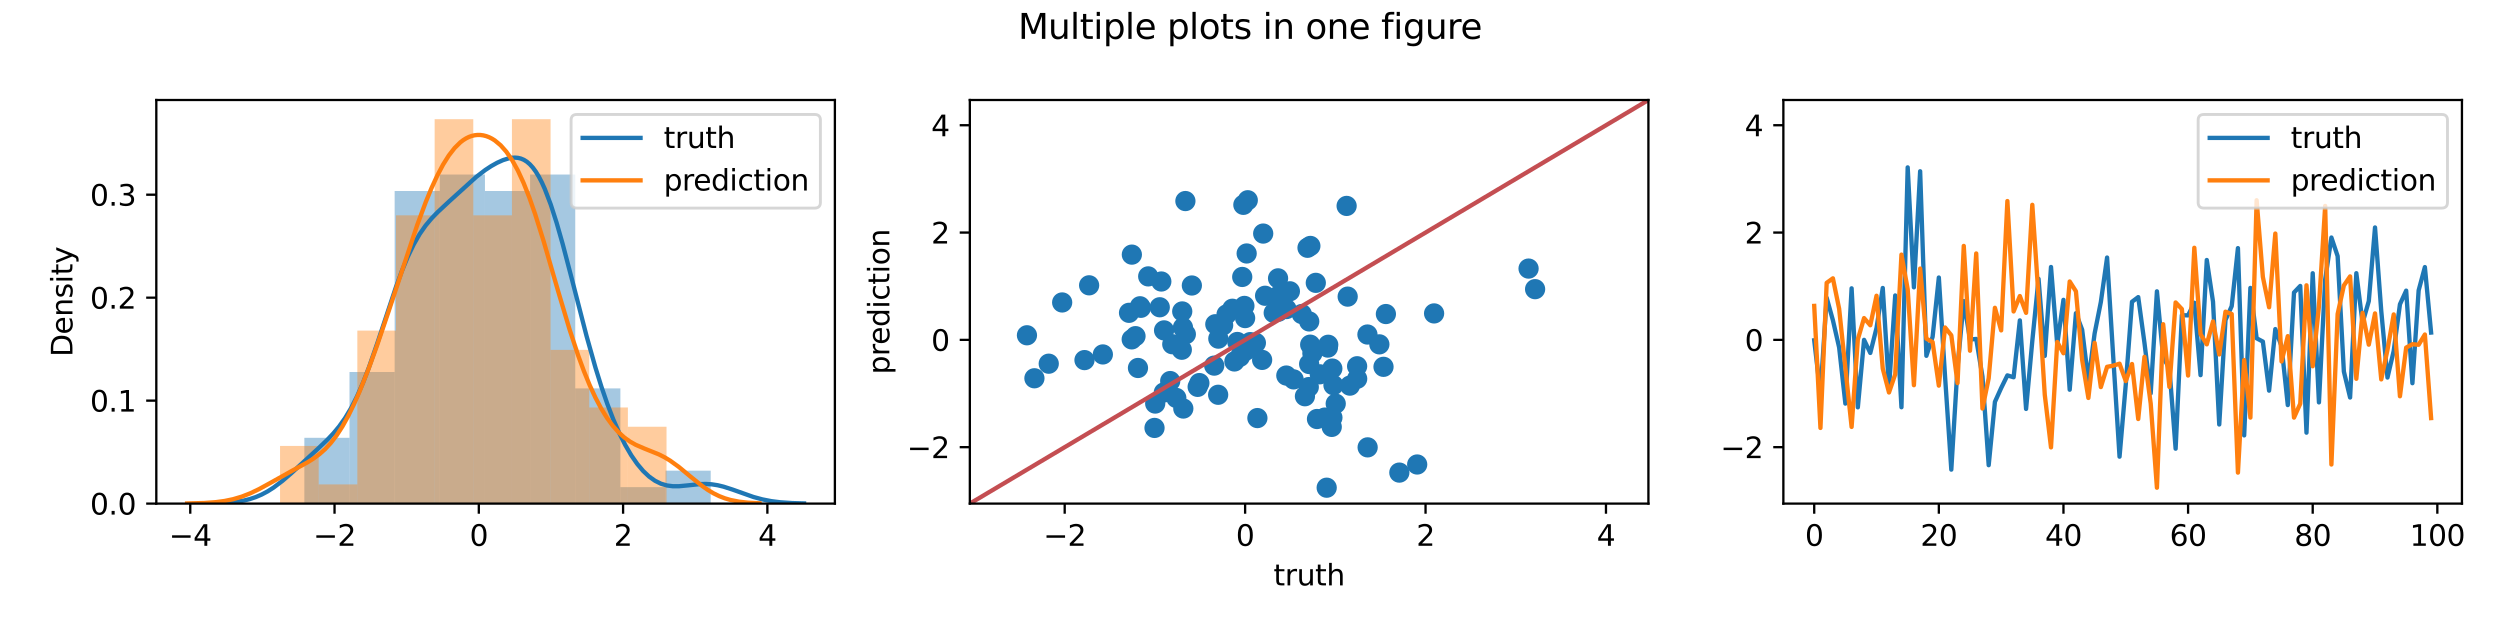 <?xml version="1.0" encoding="utf-8" standalone="no"?>
<!DOCTYPE svg PUBLIC "-//W3C//DTD SVG 1.1//EN"
  "http://www.w3.org/Graphics/SVG/1.1/DTD/svg11.dtd">
<svg height="216pt" version="1.1" viewBox="0 0 864 216" width="864pt" xmlns="http://www.w3.org/2000/svg" xmlns:xlink="http://www.w3.org/1999/xlink">
 <defs>
  <style type="text/css">*{stroke-linecap:butt;stroke-linejoin:round;}</style>
 </defs>
 <g id="figure_1">
  <g id="patch_1">
   <path d="M 0 216 
L 864 216 
L 864 0 
L 0 0 
z
" style="fill:#ffffff;"/>
  </g>
  <g id="axes_1">
   <g id="patch_2">
    <path d="M 54.02 174.04 
L 288.536 174.04 
L 288.536 34.56 
L 54.02 34.56 
z
" style="fill:#ffffff;"/>
   </g>
   <g id="patch_3">
    <path clip-path="url(#pad081a1616)" d="M 105.185 174.04 
L 120.788 174.04 
L 120.788 151.297 
L 105.185 151.297 
z
" style="fill:#1f77b4;opacity:0.4;"/>
   </g>
   <g id="patch_4">
    <path clip-path="url(#pad081a1616)" d="M 120.788 174.04 
L 136.392 174.04 
L 136.392 128.555 
L 120.788 128.555 
z
" style="fill:#1f77b4;opacity:0.4;"/>
   </g>
   <g id="patch_5">
    <path clip-path="url(#pad081a1616)" d="M 136.392 174.04 
L 151.995 174.04 
L 151.995 66.012 
L 136.392 66.012 
z
" style="fill:#1f77b4;opacity:0.4;"/>
   </g>
   <g id="patch_6">
    <path clip-path="url(#pad081a1616)" d="M 151.995 174.04 
L 167.599 174.04 
L 167.599 60.327 
L 151.995 60.327 
z
" style="fill:#1f77b4;opacity:0.4;"/>
   </g>
   <g id="patch_7">
    <path clip-path="url(#pad081a1616)" d="M 167.599 174.04 
L 183.202 174.04 
L 183.202 66.012 
L 167.599 66.012 
z
" style="fill:#1f77b4;opacity:0.4;"/>
   </g>
   <g id="patch_8">
    <path clip-path="url(#pad081a1616)" d="M 183.202 174.04 
L 198.806 174.04 
L 198.806 60.327 
L 183.202 60.327 
z
" style="fill:#1f77b4;opacity:0.4;"/>
   </g>
   <g id="patch_9">
    <path clip-path="url(#pad081a1616)" d="M 198.806 174.04 
L 214.409 174.04 
L 214.409 134.24 
L 198.806 134.24 
z
" style="fill:#1f77b4;opacity:0.4;"/>
   </g>
   <g id="patch_10">
    <path clip-path="url(#pad081a1616)" d="M 214.409 174.04 
L 230.013 174.04 
L 230.013 168.354 
L 214.409 168.354 
z
" style="fill:#1f77b4;opacity:0.4;"/>
   </g>
   <g id="patch_11">
    <path clip-path="url(#pad081a1616)" d="M 230.013 174.04 
L 245.616 174.04 
L 245.616 162.669 
L 230.013 162.669 
z
" style="fill:#1f77b4;opacity:0.4;"/>
   </g>
   <g id="patch_12">
    <path clip-path="url(#pad081a1616)" d="M 96.781 174.04 
L 110.138 174.04 
L 110.138 154.114 
L 96.781 154.114 
z
" style="fill:#ff7f0e;opacity:0.4;"/>
   </g>
   <g id="patch_13">
    <path clip-path="url(#pad081a1616)" d="M 110.138 174.04 
L 123.495 174.04 
L 123.495 167.398 
L 110.138 167.398 
z
" style="fill:#ff7f0e;opacity:0.4;"/>
   </g>
   <g id="patch_14">
    <path clip-path="url(#pad081a1616)" d="M 123.495 174.04 
L 136.852 174.04 
L 136.852 114.263 
L 123.495 114.263 
z
" style="fill:#ff7f0e;opacity:0.4;"/>
   </g>
   <g id="patch_15">
    <path clip-path="url(#pad081a1616)" d="M 136.852 174.04 
L 150.21 174.04 
L 150.21 74.411 
L 136.852 74.411 
z
" style="fill:#ff7f0e;opacity:0.4;"/>
   </g>
   <g id="patch_16">
    <path clip-path="url(#pad081a1616)" d="M 150.21 174.04 
L 163.567 174.04 
L 163.567 41.202 
L 150.21 41.202 
z
" style="fill:#ff7f0e;opacity:0.4;"/>
   </g>
   <g id="patch_17">
    <path clip-path="url(#pad081a1616)" d="M 163.567 174.04 
L 176.924 174.04 
L 176.924 74.411 
L 163.567 74.411 
z
" style="fill:#ff7f0e;opacity:0.4;"/>
   </g>
   <g id="patch_18">
    <path clip-path="url(#pad081a1616)" d="M 176.924 174.04 
L 190.281 174.04 
L 190.281 41.202 
L 176.924 41.202 
z
" style="fill:#ff7f0e;opacity:0.4;"/>
   </g>
   <g id="patch_19">
    <path clip-path="url(#pad081a1616)" d="M 190.281 174.04 
L 203.638 174.04 
L 203.638 120.905 
L 190.281 120.905 
z
" style="fill:#ff7f0e;opacity:0.4;"/>
   </g>
   <g id="patch_20">
    <path clip-path="url(#pad081a1616)" d="M 203.638 174.04 
L 216.995 174.04 
L 216.995 140.83 
L 203.638 140.83 
z
" style="fill:#ff7f0e;opacity:0.4;"/>
   </g>
   <g id="patch_21">
    <path clip-path="url(#pad081a1616)" d="M 216.995 174.04 
L 230.352 174.04 
L 230.352 147.472 
L 216.995 147.472 
z
" style="fill:#ff7f0e;opacity:0.4;"/>
   </g>
   <g id="matplotlib.axis_1">
    <g id="xtick_1">
     <g id="line2d_1">
      <defs>
       <path d="M 0 0 
L 0 3.5 
" id="m2a6b71e79a" style="stroke:#000000;stroke-width:0.8;"/>
      </defs>
      <g>
       <use style="stroke:#000000;stroke-width:0.8;" x="65.753" xlink:href="#m2a6b71e79a" y="174.04"/>
      </g>
     </g>
     <g id="text_1">
      <!-- −4 -->
      <g transform="translate(58.382 188.638)scale(0.1 -0.1)">
       <defs>
        <path d="M 678 2272 
L 4684 2272 
L 4684 1741 
L 678 1741 
L 678 2272 
z
" id="DejaVuSans-2212" transform="scale(0.016)"/>
        <path d="M 2419 4116 
L 825 1625 
L 2419 1625 
L 2419 4116 
z
M 2253 4666 
L 3047 4666 
L 3047 1625 
L 3713 1625 
L 3713 1100 
L 3047 1100 
L 3047 0 
L 2419 0 
L 2419 1100 
L 313 1100 
L 313 1709 
L 2253 4666 
z
" id="DejaVuSans-34" transform="scale(0.016)"/>
       </defs>
       <use xlink:href="#DejaVuSans-2212"/>
       <use x="83.789" xlink:href="#DejaVuSans-34"/>
      </g>
     </g>
    </g>
    <g id="xtick_2">
     <g id="line2d_2">
      <g>
       <use style="stroke:#000000;stroke-width:0.8;" x="115.615" xlink:href="#m2a6b71e79a" y="174.04"/>
      </g>
     </g>
     <g id="text_2">
      <!-- −2 -->
      <g transform="translate(108.244 188.638)scale(0.1 -0.1)">
       <defs>
        <path d="M 1228 531 
L 3431 531 
L 3431 0 
L 469 0 
L 469 531 
Q 828 903 1448 1529 
Q 2069 2156 2228 2338 
Q 2531 2678 2651 2914 
Q 2772 3150 2772 3378 
Q 2772 3750 2511 3984 
Q 2250 4219 1831 4219 
Q 1534 4219 1204 4116 
Q 875 4013 500 3803 
L 500 4441 
Q 881 4594 1212 4672 
Q 1544 4750 1819 4750 
Q 2544 4750 2975 4387 
Q 3406 4025 3406 3419 
Q 3406 3131 3298 2873 
Q 3191 2616 2906 2266 
Q 2828 2175 2409 1742 
Q 1991 1309 1228 531 
z
" id="DejaVuSans-32" transform="scale(0.016)"/>
       </defs>
       <use xlink:href="#DejaVuSans-2212"/>
       <use x="83.789" xlink:href="#DejaVuSans-32"/>
      </g>
     </g>
    </g>
    <g id="xtick_3">
     <g id="line2d_3">
      <g>
       <use style="stroke:#000000;stroke-width:0.8;" x="165.478" xlink:href="#m2a6b71e79a" y="174.04"/>
      </g>
     </g>
     <g id="text_3">
      <!-- 0 -->
      <g transform="translate(162.297 188.638)scale(0.1 -0.1)">
       <defs>
        <path d="M 2034 4250 
Q 1547 4250 1301 3770 
Q 1056 3291 1056 2328 
Q 1056 1369 1301 889 
Q 1547 409 2034 409 
Q 2525 409 2770 889 
Q 3016 1369 3016 2328 
Q 3016 3291 2770 3770 
Q 2525 4250 2034 4250 
z
M 2034 4750 
Q 2819 4750 3233 4129 
Q 3647 3509 3647 2328 
Q 3647 1150 3233 529 
Q 2819 -91 2034 -91 
Q 1250 -91 836 529 
Q 422 1150 422 2328 
Q 422 3509 836 4129 
Q 1250 4750 2034 4750 
z
" id="DejaVuSans-30" transform="scale(0.016)"/>
       </defs>
       <use xlink:href="#DejaVuSans-30"/>
      </g>
     </g>
    </g>
    <g id="xtick_4">
     <g id="line2d_4">
      <g>
       <use style="stroke:#000000;stroke-width:0.8;" x="215.341" xlink:href="#m2a6b71e79a" y="174.04"/>
      </g>
     </g>
     <g id="text_4">
      <!-- 2 -->
      <g transform="translate(212.159 188.638)scale(0.1 -0.1)">
       <use xlink:href="#DejaVuSans-32"/>
      </g>
     </g>
    </g>
    <g id="xtick_5">
     <g id="line2d_5">
      <g>
       <use style="stroke:#000000;stroke-width:0.8;" x="265.203" xlink:href="#m2a6b71e79a" y="174.04"/>
      </g>
     </g>
     <g id="text_5">
      <!-- 4 -->
      <g transform="translate(262.022 188.638)scale(0.1 -0.1)">
       <use xlink:href="#DejaVuSans-34"/>
      </g>
     </g>
    </g>
   </g>
   <g id="matplotlib.axis_2">
    <g id="ytick_1">
     <g id="line2d_6">
      <defs>
       <path d="M 0 0 
L -3.5 0 
" id="m56f5ef2bbd" style="stroke:#000000;stroke-width:0.8;"/>
      </defs>
      <g>
       <use style="stroke:#000000;stroke-width:0.8;" x="54.02" xlink:href="#m56f5ef2bbd" y="174.04"/>
      </g>
     </g>
     <g id="text_6">
      <!-- 0.0 -->
      <g transform="translate(31.117 177.839)scale(0.1 -0.1)">
       <defs>
        <path d="M 684 794 
L 1344 794 
L 1344 0 
L 684 0 
L 684 794 
z
" id="DejaVuSans-2e" transform="scale(0.016)"/>
       </defs>
       <use xlink:href="#DejaVuSans-30"/>
       <use x="63.623" xlink:href="#DejaVuSans-2e"/>
       <use x="95.41" xlink:href="#DejaVuSans-30"/>
      </g>
     </g>
    </g>
    <g id="ytick_2">
     <g id="line2d_7">
      <g>
       <use style="stroke:#000000;stroke-width:0.8;" x="54.02" xlink:href="#m56f5ef2bbd" y="138.456"/>
      </g>
     </g>
     <g id="text_7">
      <!-- 0.1 -->
      <g transform="translate(31.117 142.255)scale(0.1 -0.1)">
       <defs>
        <path d="M 794 531 
L 1825 531 
L 1825 4091 
L 703 3866 
L 703 4441 
L 1819 4666 
L 2450 4666 
L 2450 531 
L 3481 531 
L 3481 0 
L 794 0 
L 794 531 
z
" id="DejaVuSans-31" transform="scale(0.016)"/>
       </defs>
       <use xlink:href="#DejaVuSans-30"/>
       <use x="63.623" xlink:href="#DejaVuSans-2e"/>
       <use x="95.41" xlink:href="#DejaVuSans-31"/>
      </g>
     </g>
    </g>
    <g id="ytick_3">
     <g id="line2d_8">
      <g>
       <use style="stroke:#000000;stroke-width:0.8;" x="54.02" xlink:href="#m56f5ef2bbd" y="102.871"/>
      </g>
     </g>
     <g id="text_8">
      <!-- 0.2 -->
      <g transform="translate(31.117 106.671)scale(0.1 -0.1)">
       <use xlink:href="#DejaVuSans-30"/>
       <use x="63.623" xlink:href="#DejaVuSans-2e"/>
       <use x="95.41" xlink:href="#DejaVuSans-32"/>
      </g>
     </g>
    </g>
    <g id="ytick_4">
     <g id="line2d_9">
      <g>
       <use style="stroke:#000000;stroke-width:0.8;" x="54.02" xlink:href="#m56f5ef2bbd" y="67.287"/>
      </g>
     </g>
     <g id="text_9">
      <!-- 0.3 -->
      <g transform="translate(31.117 71.086)scale(0.1 -0.1)">
       <defs>
        <path d="M 2597 2516 
Q 3050 2419 3304 2112 
Q 3559 1806 3559 1356 
Q 3559 666 3084 287 
Q 2609 -91 1734 -91 
Q 1441 -91 1130 -33 
Q 819 25 488 141 
L 488 750 
Q 750 597 1062 519 
Q 1375 441 1716 441 
Q 2309 441 2620 675 
Q 2931 909 2931 1356 
Q 2931 1769 2642 2001 
Q 2353 2234 1838 2234 
L 1294 2234 
L 1294 2753 
L 1863 2753 
Q 2328 2753 2575 2939 
Q 2822 3125 2822 3475 
Q 2822 3834 2567 4026 
Q 2313 4219 1838 4219 
Q 1578 4219 1281 4162 
Q 984 4106 628 3988 
L 628 4550 
Q 988 4650 1302 4700 
Q 1616 4750 1894 4750 
Q 2613 4750 3031 4423 
Q 3450 4097 3450 3541 
Q 3450 3153 3228 2886 
Q 3006 2619 2597 2516 
z
" id="DejaVuSans-33" transform="scale(0.016)"/>
       </defs>
       <use xlink:href="#DejaVuSans-30"/>
       <use x="63.623" xlink:href="#DejaVuSans-2e"/>
       <use x="95.41" xlink:href="#DejaVuSans-33"/>
      </g>
     </g>
    </g>
    <g id="text_10">
     <!-- Density -->
     <g transform="translate(25.037 123.309)rotate(-90)scale(0.1 -0.1)">
      <defs>
       <path d="M 1259 4147 
L 1259 519 
L 2022 519 
Q 2988 519 3436 956 
Q 3884 1394 3884 2338 
Q 3884 3275 3436 3711 
Q 2988 4147 2022 4147 
L 1259 4147 
z
M 628 4666 
L 1925 4666 
Q 3281 4666 3915 4102 
Q 4550 3538 4550 2338 
Q 4550 1131 3912 565 
Q 3275 0 1925 0 
L 628 0 
L 628 4666 
z
" id="DejaVuSans-44" transform="scale(0.016)"/>
       <path d="M 3597 1894 
L 3597 1613 
L 953 1613 
Q 991 1019 1311 708 
Q 1631 397 2203 397 
Q 2534 397 2845 478 
Q 3156 559 3463 722 
L 3463 178 
Q 3153 47 2828 -22 
Q 2503 -91 2169 -91 
Q 1331 -91 842 396 
Q 353 884 353 1716 
Q 353 2575 817 3079 
Q 1281 3584 2069 3584 
Q 2775 3584 3186 3129 
Q 3597 2675 3597 1894 
z
M 3022 2063 
Q 3016 2534 2758 2815 
Q 2500 3097 2075 3097 
Q 1594 3097 1305 2825 
Q 1016 2553 972 2059 
L 3022 2063 
z
" id="DejaVuSans-65" transform="scale(0.016)"/>
       <path d="M 3513 2113 
L 3513 0 
L 2938 0 
L 2938 2094 
Q 2938 2591 2744 2837 
Q 2550 3084 2163 3084 
Q 1697 3084 1428 2787 
Q 1159 2491 1159 1978 
L 1159 0 
L 581 0 
L 581 3500 
L 1159 3500 
L 1159 2956 
Q 1366 3272 1645 3428 
Q 1925 3584 2291 3584 
Q 2894 3584 3203 3211 
Q 3513 2838 3513 2113 
z
" id="DejaVuSans-6e" transform="scale(0.016)"/>
       <path d="M 2834 3397 
L 2834 2853 
Q 2591 2978 2328 3040 
Q 2066 3103 1784 3103 
Q 1356 3103 1142 2972 
Q 928 2841 928 2578 
Q 928 2378 1081 2264 
Q 1234 2150 1697 2047 
L 1894 2003 
Q 2506 1872 2764 1633 
Q 3022 1394 3022 966 
Q 3022 478 2636 193 
Q 2250 -91 1575 -91 
Q 1294 -91 989 -36 
Q 684 19 347 128 
L 347 722 
Q 666 556 975 473 
Q 1284 391 1588 391 
Q 1994 391 2212 530 
Q 2431 669 2431 922 
Q 2431 1156 2273 1281 
Q 2116 1406 1581 1522 
L 1381 1569 
Q 847 1681 609 1914 
Q 372 2147 372 2553 
Q 372 3047 722 3315 
Q 1072 3584 1716 3584 
Q 2034 3584 2315 3537 
Q 2597 3491 2834 3397 
z
" id="DejaVuSans-73" transform="scale(0.016)"/>
       <path d="M 603 3500 
L 1178 3500 
L 1178 0 
L 603 0 
L 603 3500 
z
M 603 4863 
L 1178 4863 
L 1178 4134 
L 603 4134 
L 603 4863 
z
" id="DejaVuSans-69" transform="scale(0.016)"/>
       <path d="M 1172 4494 
L 1172 3500 
L 2356 3500 
L 2356 3053 
L 1172 3053 
L 1172 1153 
Q 1172 725 1289 603 
Q 1406 481 1766 481 
L 2356 481 
L 2356 0 
L 1766 0 
Q 1100 0 847 248 
Q 594 497 594 1153 
L 594 3053 
L 172 3053 
L 172 3500 
L 594 3500 
L 594 4494 
L 1172 4494 
z
" id="DejaVuSans-74" transform="scale(0.016)"/>
       <path d="M 2059 -325 
Q 1816 -950 1584 -1140 
Q 1353 -1331 966 -1331 
L 506 -1331 
L 506 -850 
L 844 -850 
Q 1081 -850 1212 -737 
Q 1344 -625 1503 -206 
L 1606 56 
L 191 3500 
L 800 3500 
L 1894 763 
L 2988 3500 
L 3597 3500 
L 2059 -325 
z
" id="DejaVuSans-79" transform="scale(0.016)"/>
      </defs>
      <use xlink:href="#DejaVuSans-44"/>
      <use x="77.002" xlink:href="#DejaVuSans-65"/>
      <use x="138.525" xlink:href="#DejaVuSans-6e"/>
      <use x="201.904" xlink:href="#DejaVuSans-73"/>
      <use x="254.004" xlink:href="#DejaVuSans-69"/>
      <use x="281.787" xlink:href="#DejaVuSans-74"/>
      <use x="320.996" xlink:href="#DejaVuSans-79"/>
     </g>
    </g>
   </g>
   <g id="line2d_10">
    <path clip-path="url(#pad081a1616)" d="M 72.925 173.976 
L 78.074 173.78 
L 81.164 173.498 
L 84.254 172.994 
L 86.313 172.484 
L 88.373 171.8 
L 90.433 170.916 
L 92.493 169.817 
L 94.553 168.503 
L 97.642 166.165 
L 100.732 163.498 
L 110.001 154.971 
L 113.091 152.017 
L 115.151 149.844 
L 117.211 147.374 
L 119.27 144.479 
L 121.33 141.044 
L 123.39 136.987 
L 125.45 132.277 
L 127.51 126.946 
L 130.599 118.033 
L 136.779 99.391 
L 138.839 93.783 
L 140.898 88.791 
L 142.958 84.501 
L 145.018 80.915 
L 147.078 77.957 
L 149.138 75.493 
L 151.198 73.362 
L 155.317 69.523 
L 164.586 61.142 
L 167.676 58.772 
L 169.736 57.417 
L 171.796 56.26 
L 173.856 55.332 
L 175.915 54.697 
L 176.945 54.524 
L 177.975 54.47 
L 179.005 54.557 
L 180.035 54.808 
L 181.065 55.247 
L 182.095 55.898 
L 183.125 56.784 
L 184.155 57.925 
L 185.185 59.337 
L 186.214 61.032 
L 187.244 63.016 
L 188.274 65.29 
L 190.334 70.68 
L 192.394 77.084 
L 194.454 84.301 
L 197.543 96.089 
L 202.693 116.054 
L 205.783 127.025 
L 207.843 133.639 
L 209.902 139.625 
L 211.962 144.97 
L 214.022 149.685 
L 216.082 153.794 
L 218.142 157.324 
L 220.201 160.302 
L 222.261 162.753 
L 224.321 164.697 
L 226.381 166.16 
L 228.441 167.173 
L 230.501 167.781 
L 232.56 168.046 
L 234.62 168.045 
L 237.71 167.748 
L 241.83 167.308 
L 243.889 167.253 
L 245.949 167.377 
L 248.009 167.695 
L 250.069 168.194 
L 253.159 169.192 
L 260.368 171.748 
L 263.458 172.588 
L 266.547 173.193 
L 269.637 173.584 
L 273.757 173.865 
L 277.876 173.982 
L 277.876 173.982 
" style="fill:none;stroke:#1f77b4;stroke-linecap:square;stroke-width:1.5;"/>
   </g>
   <g id="line2d_11">
    <path clip-path="url(#pad081a1616)" d="M 64.68 173.998 
L 70.643 173.836 
L 74.618 173.541 
L 77.6 173.139 
L 80.581 172.519 
L 83.563 171.633 
L 86.544 170.464 
L 89.526 169.037 
L 93.501 166.859 
L 101.452 162.417 
L 106.421 159.69 
L 108.409 158.433 
L 110.396 156.964 
L 112.384 155.193 
L 114.372 153.04 
L 116.359 150.443 
L 118.347 147.36 
L 120.335 143.78 
L 122.322 139.716 
L 124.31 135.203 
L 127.292 127.7 
L 130.273 119.485 
L 134.248 107.754 
L 144.187 77.786 
L 147.168 69.766 
L 149.156 64.947 
L 151.144 60.634 
L 153.131 56.88 
L 155.119 53.718 
L 157.107 51.159 
L 159.094 49.198 
L 160.088 48.434 
L 161.082 47.811 
L 162.076 47.324 
L 163.07 46.969 
L 164.063 46.741 
L 165.057 46.637 
L 166.051 46.654 
L 167.045 46.791 
L 168.039 47.046 
L 169.033 47.422 
L 170.026 47.921 
L 171.02 48.546 
L 173.008 50.201 
L 174.996 52.444 
L 176.983 55.337 
L 178.971 58.931 
L 180.959 63.253 
L 182.946 68.287 
L 184.934 73.974 
L 187.916 83.48 
L 192.885 100.606 
L 196.86 113.917 
L 199.842 122.936 
L 201.829 128.328 
L 203.817 133.175 
L 205.805 137.468 
L 207.792 141.213 
L 209.78 144.429 
L 211.768 147.141 
L 213.755 149.379 
L 215.743 151.184 
L 217.731 152.609 
L 219.718 153.726 
L 222.7 155.021 
L 227.669 157.02 
L 229.657 158.027 
L 231.644 159.229 
L 234.626 161.39 
L 238.601 164.68 
L 242.577 167.882 
L 244.564 169.274 
L 246.552 170.469 
L 248.54 171.451 
L 250.527 172.224 
L 252.515 172.808 
L 255.496 173.393 
L 258.478 173.725 
L 262.453 173.933 
L 262.453 173.933 
" style="fill:none;stroke:#ff7f0e;stroke-linecap:square;stroke-width:1.5;"/>
   </g>
   <g id="patch_22">
    <path d="M 54.02 174.04 
L 54.02 34.56 
" style="fill:none;stroke:#000000;stroke-linecap:square;stroke-linejoin:miter;stroke-width:0.8;"/>
   </g>
   <g id="patch_23">
    <path d="M 288.536 174.04 
L 288.536 34.56 
" style="fill:none;stroke:#000000;stroke-linecap:square;stroke-linejoin:miter;stroke-width:0.8;"/>
   </g>
   <g id="patch_24">
    <path d="M 54.02 174.04 
L 288.536 174.04 
" style="fill:none;stroke:#000000;stroke-linecap:square;stroke-linejoin:miter;stroke-width:0.8;"/>
   </g>
   <g id="patch_25">
    <path d="M 54.02 34.56 
L 288.536 34.56 
" style="fill:none;stroke:#000000;stroke-linecap:square;stroke-linejoin:miter;stroke-width:0.8;"/>
   </g>
   <g id="legend_1">
    <g id="patch_26">
     <path d="M 199.369 71.916 
L 281.536 71.916 
Q 283.536 71.916 283.536 69.916 
L 283.536 41.56 
Q 283.536 39.56 281.536 39.56 
L 199.369 39.56 
Q 197.369 39.56 197.369 41.56 
L 197.369 69.916 
Q 197.369 71.916 199.369 71.916 
z
" style="fill:#ffffff;opacity:0.8;stroke:#cccccc;stroke-linejoin:miter;"/>
    </g>
    <g id="line2d_12">
     <path d="M 201.369 47.658 
L 221.369 47.658 
" style="fill:none;stroke:#1f77b4;stroke-linecap:square;stroke-width:1.5;"/>
    </g>
    <g id="line2d_13"/>
    <g id="text_11">
     <!-- truth -->
     <g transform="translate(229.369 51.158)scale(0.1 -0.1)">
      <defs>
       <path d="M 2631 2963 
Q 2534 3019 2420 3045 
Q 2306 3072 2169 3072 
Q 1681 3072 1420 2755 
Q 1159 2438 1159 1844 
L 1159 0 
L 581 0 
L 581 3500 
L 1159 3500 
L 1159 2956 
Q 1341 3275 1631 3429 
Q 1922 3584 2338 3584 
Q 2397 3584 2469 3576 
Q 2541 3569 2628 3553 
L 2631 2963 
z
" id="DejaVuSans-72" transform="scale(0.016)"/>
       <path d="M 544 1381 
L 544 3500 
L 1119 3500 
L 1119 1403 
Q 1119 906 1312 657 
Q 1506 409 1894 409 
Q 2359 409 2629 706 
Q 2900 1003 2900 1516 
L 2900 3500 
L 3475 3500 
L 3475 0 
L 2900 0 
L 2900 538 
Q 2691 219 2414 64 
Q 2138 -91 1772 -91 
Q 1169 -91 856 284 
Q 544 659 544 1381 
z
M 1991 3584 
L 1991 3584 
z
" id="DejaVuSans-75" transform="scale(0.016)"/>
       <path d="M 3513 2113 
L 3513 0 
L 2938 0 
L 2938 2094 
Q 2938 2591 2744 2837 
Q 2550 3084 2163 3084 
Q 1697 3084 1428 2787 
Q 1159 2491 1159 1978 
L 1159 0 
L 581 0 
L 581 4863 
L 1159 4863 
L 1159 2956 
Q 1366 3272 1645 3428 
Q 1925 3584 2291 3584 
Q 2894 3584 3203 3211 
Q 3513 2838 3513 2113 
z
" id="DejaVuSans-68" transform="scale(0.016)"/>
      </defs>
      <use xlink:href="#DejaVuSans-74"/>
      <use x="39.209" xlink:href="#DejaVuSans-72"/>
      <use x="80.322" xlink:href="#DejaVuSans-75"/>
      <use x="143.701" xlink:href="#DejaVuSans-74"/>
      <use x="182.91" xlink:href="#DejaVuSans-68"/>
     </g>
    </g>
    <g id="line2d_14">
     <path d="M 201.369 62.337 
L 221.369 62.337 
" style="fill:none;stroke:#ff7f0e;stroke-linecap:square;stroke-width:1.5;"/>
    </g>
    <g id="line2d_15"/>
    <g id="text_12">
     <!-- prediction -->
     <g transform="translate(229.369 65.837)scale(0.1 -0.1)">
      <defs>
       <path d="M 1159 525 
L 1159 -1331 
L 581 -1331 
L 581 3500 
L 1159 3500 
L 1159 2969 
Q 1341 3281 1617 3432 
Q 1894 3584 2278 3584 
Q 2916 3584 3314 3078 
Q 3713 2572 3713 1747 
Q 3713 922 3314 415 
Q 2916 -91 2278 -91 
Q 1894 -91 1617 61 
Q 1341 213 1159 525 
z
M 3116 1747 
Q 3116 2381 2855 2742 
Q 2594 3103 2138 3103 
Q 1681 3103 1420 2742 
Q 1159 2381 1159 1747 
Q 1159 1113 1420 752 
Q 1681 391 2138 391 
Q 2594 391 2855 752 
Q 3116 1113 3116 1747 
z
" id="DejaVuSans-70" transform="scale(0.016)"/>
       <path d="M 2906 2969 
L 2906 4863 
L 3481 4863 
L 3481 0 
L 2906 0 
L 2906 525 
Q 2725 213 2448 61 
Q 2172 -91 1784 -91 
Q 1150 -91 751 415 
Q 353 922 353 1747 
Q 353 2572 751 3078 
Q 1150 3584 1784 3584 
Q 2172 3584 2448 3432 
Q 2725 3281 2906 2969 
z
M 947 1747 
Q 947 1113 1208 752 
Q 1469 391 1925 391 
Q 2381 391 2643 752 
Q 2906 1113 2906 1747 
Q 2906 2381 2643 2742 
Q 2381 3103 1925 3103 
Q 1469 3103 1208 2742 
Q 947 2381 947 1747 
z
" id="DejaVuSans-64" transform="scale(0.016)"/>
       <path d="M 3122 3366 
L 3122 2828 
Q 2878 2963 2633 3030 
Q 2388 3097 2138 3097 
Q 1578 3097 1268 2742 
Q 959 2388 959 1747 
Q 959 1106 1268 751 
Q 1578 397 2138 397 
Q 2388 397 2633 464 
Q 2878 531 3122 666 
L 3122 134 
Q 2881 22 2623 -34 
Q 2366 -91 2075 -91 
Q 1284 -91 818 406 
Q 353 903 353 1747 
Q 353 2603 823 3093 
Q 1294 3584 2113 3584 
Q 2378 3584 2631 3529 
Q 2884 3475 3122 3366 
z
" id="DejaVuSans-63" transform="scale(0.016)"/>
       <path d="M 1959 3097 
Q 1497 3097 1228 2736 
Q 959 2375 959 1747 
Q 959 1119 1226 758 
Q 1494 397 1959 397 
Q 2419 397 2687 759 
Q 2956 1122 2956 1747 
Q 2956 2369 2687 2733 
Q 2419 3097 1959 3097 
z
M 1959 3584 
Q 2709 3584 3137 3096 
Q 3566 2609 3566 1747 
Q 3566 888 3137 398 
Q 2709 -91 1959 -91 
Q 1206 -91 779 398 
Q 353 888 353 1747 
Q 353 2609 779 3096 
Q 1206 3584 1959 3584 
z
" id="DejaVuSans-6f" transform="scale(0.016)"/>
      </defs>
      <use xlink:href="#DejaVuSans-70"/>
      <use x="63.477" xlink:href="#DejaVuSans-72"/>
      <use x="102.34" xlink:href="#DejaVuSans-65"/>
      <use x="163.863" xlink:href="#DejaVuSans-64"/>
      <use x="227.34" xlink:href="#DejaVuSans-69"/>
      <use x="255.123" xlink:href="#DejaVuSans-63"/>
      <use x="310.104" xlink:href="#DejaVuSans-74"/>
      <use x="349.312" xlink:href="#DejaVuSans-69"/>
      <use x="377.096" xlink:href="#DejaVuSans-6f"/>
      <use x="438.277" xlink:href="#DejaVuSans-6e"/>
     </g>
    </g>
   </g>
  </g>
  <g id="axes_2">
   <g id="patch_27">
    <path d="M 335.176 174.04 
L 569.692 174.04 
L 569.692 34.56 
L 335.176 34.56 
z
" style="fill:#ffffff;"/>
   </g>
   <g id="PathCollection_1">
    <defs>
     <path d="M 0 3 
C 0.796 3 1.559 2.684 2.121 2.121 
C 2.684 1.559 3 0.796 3 0 
C 3 -0.796 2.684 -1.559 2.121 -2.121 
C 1.559 -2.684 0.796 -3 0 -3 
C -0.796 -3 -1.559 -2.684 -2.121 -2.121 
C -2.684 -1.559 -3 -0.796 -3 0 
C -3 0.796 -2.684 1.559 -2.121 2.121 
C -1.559 2.684 -0.796 3 0 3 
z
" id="m18457289cc" style="stroke:#1f77b4;"/>
    </defs>
    <g clip-path="url(#p09406c9dda)">
     <use style="fill:#1f77b4;stroke:#1f77b4;" x="430.066" xlink:href="#m18457289cc" y="105.723"/>
     <use style="fill:#1f77b4;stroke:#1f77b4;" x="399.002" xlink:href="#m18457289cc" y="147.892"/>
     <use style="fill:#1f77b4;stroke:#1f77b4;" x="454.741" xlink:href="#m18457289cc" y="97.752"/>
     <use style="fill:#1f77b4;stroke:#1f77b4;" x="441.698" xlink:href="#m18457289cc" y="96.194"/>
     <use style="fill:#1f77b4;stroke:#1f77b4;" x="425.912" xlink:href="#m18457289cc" y="106.702"/>
     <use style="fill:#1f77b4;stroke:#1f77b4;" x="393.284" xlink:href="#m18457289cc" y="127.175"/>
     <use style="fill:#1f77b4;stroke:#1f77b4;" x="460.248" xlink:href="#m18457289cc" y="147.537"/>
     <use style="fill:#1f77b4;stroke:#1f77b4;" x="391.119" xlink:href="#m18457289cc" y="117.287"/>
     <use style="fill:#1f77b4;stroke:#1f77b4;" x="430.314" xlink:href="#m18457289cc" y="109.931"/>
     <use style="fill:#1f77b4;stroke:#1f77b4;" x="422.717" xlink:href="#m18457289cc" y="112.409"/>
     <use style="fill:#1f77b4;stroke:#1f77b4;" x="437.216" xlink:href="#m18457289cc" y="102.216"/>
     <use style="fill:#1f77b4;stroke:#1f77b4;" x="460.454" xlink:href="#m18457289cc" y="127.376"/>
     <use style="fill:#1f77b4;stroke:#1f77b4;" x="402.223" xlink:href="#m18457289cc" y="135.641"/>
     <use style="fill:#1f77b4;stroke:#1f77b4;" x="456.117" xlink:href="#m18457289cc" y="129.358"/>
     <use style="fill:#1f77b4;stroke:#1f77b4;" x="391.168" xlink:href="#m18457289cc" y="87.997"/>
     <use style="fill:#1f77b4;stroke:#1f77b4;" x="530.53" xlink:href="#m18457289cc" y="99.934"/>
     <use style="fill:#1f77b4;stroke:#1f77b4;" x="460.847" xlink:href="#m18457289cc" y="133.116"/>
     <use style="fill:#1f77b4;stroke:#1f77b4;" x="528.273" xlink:href="#m18457289cc" y="92.821"/>
     <use style="fill:#1f77b4;stroke:#1f77b4;" x="421.052" xlink:href="#m18457289cc" y="117.033"/>
     <use style="fill:#1f77b4;stroke:#1f77b4;" x="432.079" xlink:href="#m18457289cc" y="118.234"/>
     <use style="fill:#1f77b4;stroke:#1f77b4;" x="466.528" xlink:href="#m18457289cc" y="133.273"/>
     <use style="fill:#1f77b4;stroke:#1f77b4;" x="408.832" xlink:href="#m18457289cc" y="113.185"/>
     <use style="fill:#1f77b4;stroke:#1f77b4;" x="354.915" xlink:href="#m18457289cc" y="115.872"/>
     <use style="fill:#1f77b4;stroke:#1f77b4;" x="414.503" xlink:href="#m18457289cc" y="132.39"/>
     <use style="fill:#1f77b4;stroke:#1f77b4;" x="452.864" xlink:href="#m18457289cc" y="84.993"/>
     <use style="fill:#1f77b4;stroke:#1f77b4;" x="430.513" xlink:href="#m18457289cc" y="121.21"/>
     <use style="fill:#1f77b4;stroke:#1f77b4;" x="430.846" xlink:href="#m18457289cc" y="87.602"/>
     <use style="fill:#1f77b4;stroke:#1f77b4;" x="408.954" xlink:href="#m18457289cc" y="141.191"/>
     <use style="fill:#1f77b4;stroke:#1f77b4;" x="357.496" xlink:href="#m18457289cc" y="130.731"/>
     <use style="fill:#1f77b4;stroke:#1f77b4;" x="394.286" xlink:href="#m18457289cc" y="106.381"/>
     <use style="fill:#1f77b4;stroke:#1f77b4;" x="402.304" xlink:href="#m18457289cc" y="114.181"/>
     <use style="fill:#1f77b4;stroke:#1f77b4;" x="409.674" xlink:href="#m18457289cc" y="69.485"/>
     <use style="fill:#1f77b4;stroke:#1f77b4;" x="408.581" xlink:href="#m18457289cc" y="107.633"/>
     <use style="fill:#1f77b4;stroke:#1f77b4;" x="441.623" xlink:href="#m18457289cc" y="102.316"/>
     <use style="fill:#1f77b4;stroke:#1f77b4;" x="390.191" xlink:href="#m18457289cc" y="108.112"/>
     <use style="fill:#1f77b4;stroke:#1f77b4;" x="429.705" xlink:href="#m18457289cc" y="70.792"/>
     <use style="fill:#1f77b4;stroke:#1f77b4;" x="465.758" xlink:href="#m18457289cc" y="102.512"/>
     <use style="fill:#1f77b4;stroke:#1f77b4;" x="420.993" xlink:href="#m18457289cc" y="136.436"/>
     <use style="fill:#1f77b4;stroke:#1f77b4;" x="472.658" xlink:href="#m18457289cc" y="154.61"/>
     <use style="fill:#1f77b4;stroke:#1f77b4;" x="427.621" xlink:href="#m18457289cc" y="118.186"/>
     <use style="fill:#1f77b4;stroke:#1f77b4;" x="453.562" xlink:href="#m18457289cc" y="122.09"/>
     <use style="fill:#1f77b4;stroke:#1f77b4;" x="401.351" xlink:href="#m18457289cc" y="97.287"/>
     <use style="fill:#1f77b4;stroke:#1f77b4;" x="445.786" xlink:href="#m18457289cc" y="100.671"/>
     <use style="fill:#1f77b4;stroke:#1f77b4;" x="436.193" xlink:href="#m18457289cc" y="124.382"/>
     <use style="fill:#1f77b4;stroke:#1f77b4;" x="406.529" xlink:href="#m18457289cc" y="137.527"/>
     <use style="fill:#1f77b4;stroke:#1f77b4;" x="434.032" xlink:href="#m18457289cc" y="118.5"/>
     <use style="fill:#1f77b4;stroke:#1f77b4;" x="452.315" xlink:href="#m18457289cc" y="133.772"/>
     <use style="fill:#1f77b4;stroke:#1f77b4;" x="478.14" xlink:href="#m18457289cc" y="126.775"/>
     <use style="fill:#1f77b4;stroke:#1f77b4;" x="419.634" xlink:href="#m18457289cc" y="126.358"/>
     <use style="fill:#1f77b4;stroke:#1f77b4;" x="362.445" xlink:href="#m18457289cc" y="125.693"/>
     <use style="fill:#1f77b4;stroke:#1f77b4;" x="404.423" xlink:href="#m18457289cc" y="131.695"/>
     <use style="fill:#1f77b4;stroke:#1f77b4;" x="452.44" xlink:href="#m18457289cc" y="125.806"/>
     <use style="fill:#1f77b4;stroke:#1f77b4;" x="455.151" xlink:href="#m18457289cc" y="144.809"/>
     <use style="fill:#1f77b4;stroke:#1f77b4;" x="428.515" xlink:href="#m18457289cc" y="123.324"/>
     <use style="fill:#1f77b4;stroke:#1f77b4;" x="399.24" xlink:href="#m18457289cc" y="139.466"/>
     <use style="fill:#1f77b4;stroke:#1f77b4;" x="458.503" xlink:href="#m18457289cc" y="168.55"/>
     <use style="fill:#1f77b4;stroke:#1f77b4;" x="420.012" xlink:href="#m18457289cc" y="112.054"/>
     <use style="fill:#1f77b4;stroke:#1f77b4;" x="413.913" xlink:href="#m18457289cc" y="133.703"/>
     <use style="fill:#1f77b4;stroke:#1f77b4;" x="367.085" xlink:href="#m18457289cc" y="104.53"/>
     <use style="fill:#1f77b4;stroke:#1f77b4;" x="444.612" xlink:href="#m18457289cc" y="106.808"/>
     <use style="fill:#1f77b4;stroke:#1f77b4;" x="444.552" xlink:href="#m18457289cc" y="129.786"/>
     <use style="fill:#1f77b4;stroke:#1f77b4;" x="451.878" xlink:href="#m18457289cc" y="85.635"/>
     <use style="fill:#1f77b4;stroke:#1f77b4;" x="409.825" xlink:href="#m18457289cc" y="115.509"/>
     <use style="fill:#1f77b4;stroke:#1f77b4;" x="476.709" xlink:href="#m18457289cc" y="119.007"/>
     <use style="fill:#1f77b4;stroke:#1f77b4;" x="452.468" xlink:href="#m18457289cc" y="111.091"/>
     <use style="fill:#1f77b4;stroke:#1f77b4;" x="381.145" xlink:href="#m18457289cc" y="122.494"/>
     <use style="fill:#1f77b4;stroke:#1f77b4;" x="441.826" xlink:href="#m18457289cc" y="107.726"/>
     <use style="fill:#1f77b4;stroke:#1f77b4;" x="449.893" xlink:href="#m18457289cc" y="108.526"/>
     <use style="fill:#1f77b4;stroke:#1f77b4;" x="483.612" xlink:href="#m18457289cc" y="163.332"/>
     <use style="fill:#1f77b4;stroke:#1f77b4;" x="374.801" xlink:href="#m18457289cc" y="124.449"/>
     <use style="fill:#1f77b4;stroke:#1f77b4;" x="460.479" xlink:href="#m18457289cc" y="144.314"/>
     <use style="fill:#1f77b4;stroke:#1f77b4;" x="431.232" xlink:href="#m18457289cc" y="69.205"/>
     <use style="fill:#1f77b4;stroke:#1f77b4;" x="429.314" xlink:href="#m18457289cc" y="95.714"/>
     <use style="fill:#1f77b4;stroke:#1f77b4;" x="400.81" xlink:href="#m18457289cc" y="106.191"/>
     <use style="fill:#1f77b4;stroke:#1f77b4;" x="436.561" xlink:href="#m18457289cc" y="80.72"/>
     <use style="fill:#1f77b4;stroke:#1f77b4;" x="426.612" xlink:href="#m18457289cc" y="124.925"/>
     <use style="fill:#1f77b4;stroke:#1f77b4;" x="392.43" xlink:href="#m18457289cc" y="116.175"/>
     <use style="fill:#1f77b4;stroke:#1f77b4;" x="457.841" xlink:href="#m18457289cc" y="144.32"/>
     <use style="fill:#1f77b4;stroke:#1f77b4;" x="461.626" xlink:href="#m18457289cc" y="139.516"/>
     <use style="fill:#1f77b4;stroke:#1f77b4;" x="376.398" xlink:href="#m18457289cc" y="98.606"/>
     <use style="fill:#1f77b4;stroke:#1f77b4;" x="469.019" xlink:href="#m18457289cc" y="126.575"/>
     <use style="fill:#1f77b4;stroke:#1f77b4;" x="393.989" xlink:href="#m18457289cc" y="105.847"/>
     <use style="fill:#1f77b4;stroke:#1f77b4;" x="465.394" xlink:href="#m18457289cc" y="71.165"/>
     <use style="fill:#1f77b4;stroke:#1f77b4;" x="489.778" xlink:href="#m18457289cc" y="160.529"/>
     <use style="fill:#1f77b4;stroke:#1f77b4;" x="478.964" xlink:href="#m18457289cc" y="108.532"/>
     <use style="fill:#1f77b4;stroke:#1f77b4;" x="411.905" xlink:href="#m18457289cc" y="98.667"/>
     <use style="fill:#1f77b4;stroke:#1f77b4;" x="396.821" xlink:href="#m18457289cc" y="95.52"/>
     <use style="fill:#1f77b4;stroke:#1f77b4;" x="469.04" xlink:href="#m18457289cc" y="130.906"/>
     <use style="fill:#1f77b4;stroke:#1f77b4;" x="440.198" xlink:href="#m18457289cc" y="108.128"/>
     <use style="fill:#1f77b4;stroke:#1f77b4;" x="452.803" xlink:href="#m18457289cc" y="119.115"/>
     <use style="fill:#1f77b4;stroke:#1f77b4;" x="495.623" xlink:href="#m18457289cc" y="108.318"/>
     <use style="fill:#1f77b4;stroke:#1f77b4;" x="447.075" xlink:href="#m18457289cc" y="131.116"/>
     <use style="fill:#1f77b4;stroke:#1f77b4;" x="408.433" xlink:href="#m18457289cc" y="120.874"/>
     <use style="fill:#1f77b4;stroke:#1f77b4;" x="423.898" xlink:href="#m18457289cc" y="108.667"/>
     <use style="fill:#1f77b4;stroke:#1f77b4;" x="450.986" xlink:href="#m18457289cc" y="136.943"/>
     <use style="fill:#1f77b4;stroke:#1f77b4;" x="458.911" xlink:href="#m18457289cc" y="120.126"/>
     <use style="fill:#1f77b4;stroke:#1f77b4;" x="405.142" xlink:href="#m18457289cc" y="118.961"/>
     <use style="fill:#1f77b4;stroke:#1f77b4;" x="459.036" xlink:href="#m18457289cc" y="119.15"/>
     <use style="fill:#1f77b4;stroke:#1f77b4;" x="472.587" xlink:href="#m18457289cc" y="115.609"/>
     <use style="fill:#1f77b4;stroke:#1f77b4;" x="434.558" xlink:href="#m18457289cc" y="144.485"/>
    </g>
   </g>
   <g id="matplotlib.axis_3">
    <g id="xtick_6">
     <g id="line2d_16">
      <g>
       <use style="stroke:#000000;stroke-width:0.8;" x="367.959" xlink:href="#m2a6b71e79a" y="174.04"/>
      </g>
     </g>
     <g id="text_13">
      <!-- −2 -->
      <g transform="translate(360.588 188.638)scale(0.1 -0.1)">
       <use xlink:href="#DejaVuSans-2212"/>
       <use x="83.789" xlink:href="#DejaVuSans-32"/>
      </g>
     </g>
    </g>
    <g id="xtick_7">
     <g id="line2d_17">
      <g>
       <use style="stroke:#000000;stroke-width:0.8;" x="430.314" xlink:href="#m2a6b71e79a" y="174.04"/>
      </g>
     </g>
     <g id="text_14">
      <!-- 0 -->
      <g transform="translate(427.133 188.638)scale(0.1 -0.1)">
       <use xlink:href="#DejaVuSans-30"/>
      </g>
     </g>
    </g>
    <g id="xtick_8">
     <g id="line2d_18">
      <g>
       <use style="stroke:#000000;stroke-width:0.8;" x="492.669" xlink:href="#m2a6b71e79a" y="174.04"/>
      </g>
     </g>
     <g id="text_15">
      <!-- 2 -->
      <g transform="translate(489.488 188.638)scale(0.1 -0.1)">
       <use xlink:href="#DejaVuSans-32"/>
      </g>
     </g>
    </g>
    <g id="xtick_9">
     <g id="line2d_19">
      <g>
       <use style="stroke:#000000;stroke-width:0.8;" x="555.024" xlink:href="#m2a6b71e79a" y="174.04"/>
      </g>
     </g>
     <g id="text_16">
      <!-- 4 -->
      <g transform="translate(551.843 188.638)scale(0.1 -0.1)">
       <use xlink:href="#DejaVuSans-34"/>
      </g>
     </g>
    </g>
    <g id="text_17">
     <!-- truth -->
     <g transform="translate(440.121 202.317)scale(0.1 -0.1)">
      <use xlink:href="#DejaVuSans-74"/>
      <use x="39.209" xlink:href="#DejaVuSans-72"/>
      <use x="80.322" xlink:href="#DejaVuSans-75"/>
      <use x="143.701" xlink:href="#DejaVuSans-74"/>
      <use x="182.91" xlink:href="#DejaVuSans-68"/>
     </g>
    </g>
   </g>
   <g id="matplotlib.axis_4">
    <g id="ytick_5">
     <g id="line2d_20">
      <g>
       <use style="stroke:#000000;stroke-width:0.8;" x="335.176" xlink:href="#m56f5ef2bbd" y="154.542"/>
      </g>
     </g>
     <g id="text_18">
      <!-- −2 -->
      <g transform="translate(313.434 158.341)scale(0.1 -0.1)">
       <use xlink:href="#DejaVuSans-2212"/>
       <use x="83.789" xlink:href="#DejaVuSans-32"/>
      </g>
     </g>
    </g>
    <g id="ytick_6">
     <g id="line2d_21">
      <g>
       <use style="stroke:#000000;stroke-width:0.8;" x="335.176" xlink:href="#m56f5ef2bbd" y="117.456"/>
      </g>
     </g>
     <g id="text_19">
      <!-- 0 -->
      <g transform="translate(321.814 121.255)scale(0.1 -0.1)">
       <use xlink:href="#DejaVuSans-30"/>
      </g>
     </g>
    </g>
    <g id="ytick_7">
     <g id="line2d_22">
      <g>
       <use style="stroke:#000000;stroke-width:0.8;" x="335.176" xlink:href="#m56f5ef2bbd" y="80.37"/>
      </g>
     </g>
     <g id="text_20">
      <!-- 2 -->
      <g transform="translate(321.814 84.169)scale(0.1 -0.1)">
       <use xlink:href="#DejaVuSans-32"/>
      </g>
     </g>
    </g>
    <g id="ytick_8">
     <g id="line2d_23">
      <g>
       <use style="stroke:#000000;stroke-width:0.8;" x="335.176" xlink:href="#m56f5ef2bbd" y="43.284"/>
      </g>
     </g>
     <g id="text_21">
      <!-- 4 -->
      <g transform="translate(321.814 47.083)scale(0.1 -0.1)">
       <use xlink:href="#DejaVuSans-34"/>
      </g>
     </g>
    </g>
    <g id="text_22">
     <!-- prediction -->
     <g transform="translate(307.354 129.384)rotate(-90)scale(0.1 -0.1)">
      <use xlink:href="#DejaVuSans-70"/>
      <use x="63.477" xlink:href="#DejaVuSans-72"/>
      <use x="102.34" xlink:href="#DejaVuSans-65"/>
      <use x="163.863" xlink:href="#DejaVuSans-64"/>
      <use x="227.34" xlink:href="#DejaVuSans-69"/>
      <use x="255.123" xlink:href="#DejaVuSans-63"/>
      <use x="310.104" xlink:href="#DejaVuSans-74"/>
      <use x="349.312" xlink:href="#DejaVuSans-69"/>
      <use x="377.096" xlink:href="#DejaVuSans-6f"/>
      <use x="438.277" xlink:href="#DejaVuSans-6e"/>
     </g>
    </g>
   </g>
   <g id="line2d_24">
    <path clip-path="url(#p09406c9dda)" d="M 335.176 174.04 
L 569.692 34.56 
" style="fill:none;stroke:#c44e52;stroke-linecap:square;stroke-width:1.5;"/>
   </g>
   <g id="patch_28">
    <path d="M 335.176 174.04 
L 335.176 34.56 
" style="fill:none;stroke:#000000;stroke-linecap:square;stroke-linejoin:miter;stroke-width:0.8;"/>
   </g>
   <g id="patch_29">
    <path d="M 569.692 174.04 
L 569.692 34.56 
" style="fill:none;stroke:#000000;stroke-linecap:square;stroke-linejoin:miter;stroke-width:0.8;"/>
   </g>
   <g id="patch_30">
    <path d="M 335.176 174.04 
L 569.692 174.04 
" style="fill:none;stroke:#000000;stroke-linecap:square;stroke-linejoin:miter;stroke-width:0.8;"/>
   </g>
   <g id="patch_31">
    <path d="M 335.176 34.56 
L 569.692 34.56 
" style="fill:none;stroke:#000000;stroke-linecap:square;stroke-linejoin:miter;stroke-width:0.8;"/>
   </g>
  </g>
  <g id="axes_3">
   <g id="patch_32">
    <path d="M 616.332 174.04 
L 850.848 174.04 
L 850.848 34.56 
L 616.332 34.56 
z
" style="fill:#ffffff;"/>
   </g>
   <g id="matplotlib.axis_5">
    <g id="xtick_10">
     <g id="line2d_25">
      <g>
       <use style="stroke:#000000;stroke-width:0.8;" x="626.992" xlink:href="#m2a6b71e79a" y="174.04"/>
      </g>
     </g>
     <g id="text_23">
      <!-- 0 -->
      <g transform="translate(623.811 188.638)scale(0.1 -0.1)">
       <use xlink:href="#DejaVuSans-30"/>
      </g>
     </g>
    </g>
    <g id="xtick_11">
     <g id="line2d_26">
      <g>
       <use style="stroke:#000000;stroke-width:0.8;" x="670.062" xlink:href="#m2a6b71e79a" y="174.04"/>
      </g>
     </g>
     <g id="text_24">
      <!-- 20 -->
      <g transform="translate(663.7 188.638)scale(0.1 -0.1)">
       <use xlink:href="#DejaVuSans-32"/>
       <use x="63.623" xlink:href="#DejaVuSans-30"/>
      </g>
     </g>
    </g>
    <g id="xtick_12">
     <g id="line2d_27">
      <g>
       <use style="stroke:#000000;stroke-width:0.8;" x="713.132" xlink:href="#m2a6b71e79a" y="174.04"/>
      </g>
     </g>
     <g id="text_25">
      <!-- 40 -->
      <g transform="translate(706.77 188.638)scale(0.1 -0.1)">
       <use xlink:href="#DejaVuSans-34"/>
       <use x="63.623" xlink:href="#DejaVuSans-30"/>
      </g>
     </g>
    </g>
    <g id="xtick_13">
     <g id="line2d_28">
      <g>
       <use style="stroke:#000000;stroke-width:0.8;" x="756.202" xlink:href="#m2a6b71e79a" y="174.04"/>
      </g>
     </g>
     <g id="text_26">
      <!-- 60 -->
      <g transform="translate(749.84 188.638)scale(0.1 -0.1)">
       <defs>
        <path d="M 2113 2584 
Q 1688 2584 1439 2293 
Q 1191 2003 1191 1497 
Q 1191 994 1439 701 
Q 1688 409 2113 409 
Q 2538 409 2786 701 
Q 3034 994 3034 1497 
Q 3034 2003 2786 2293 
Q 2538 2584 2113 2584 
z
M 3366 4563 
L 3366 3988 
Q 3128 4100 2886 4159 
Q 2644 4219 2406 4219 
Q 1781 4219 1451 3797 
Q 1122 3375 1075 2522 
Q 1259 2794 1537 2939 
Q 1816 3084 2150 3084 
Q 2853 3084 3261 2657 
Q 3669 2231 3669 1497 
Q 3669 778 3244 343 
Q 2819 -91 2113 -91 
Q 1303 -91 875 529 
Q 447 1150 447 2328 
Q 447 3434 972 4092 
Q 1497 4750 2381 4750 
Q 2619 4750 2861 4703 
Q 3103 4656 3366 4563 
z
" id="DejaVuSans-36" transform="scale(0.016)"/>
       </defs>
       <use xlink:href="#DejaVuSans-36"/>
       <use x="63.623" xlink:href="#DejaVuSans-30"/>
      </g>
     </g>
    </g>
    <g id="xtick_14">
     <g id="line2d_29">
      <g>
       <use style="stroke:#000000;stroke-width:0.8;" x="799.272" xlink:href="#m2a6b71e79a" y="174.04"/>
      </g>
     </g>
     <g id="text_27">
      <!-- 80 -->
      <g transform="translate(792.91 188.638)scale(0.1 -0.1)">
       <defs>
        <path d="M 2034 2216 
Q 1584 2216 1326 1975 
Q 1069 1734 1069 1313 
Q 1069 891 1326 650 
Q 1584 409 2034 409 
Q 2484 409 2743 651 
Q 3003 894 3003 1313 
Q 3003 1734 2745 1975 
Q 2488 2216 2034 2216 
z
M 1403 2484 
Q 997 2584 770 2862 
Q 544 3141 544 3541 
Q 544 4100 942 4425 
Q 1341 4750 2034 4750 
Q 2731 4750 3128 4425 
Q 3525 4100 3525 3541 
Q 3525 3141 3298 2862 
Q 3072 2584 2669 2484 
Q 3125 2378 3379 2068 
Q 3634 1759 3634 1313 
Q 3634 634 3220 271 
Q 2806 -91 2034 -91 
Q 1263 -91 848 271 
Q 434 634 434 1313 
Q 434 1759 690 2068 
Q 947 2378 1403 2484 
z
M 1172 3481 
Q 1172 3119 1398 2916 
Q 1625 2713 2034 2713 
Q 2441 2713 2670 2916 
Q 2900 3119 2900 3481 
Q 2900 3844 2670 4047 
Q 2441 4250 2034 4250 
Q 1625 4250 1398 4047 
Q 1172 3844 1172 3481 
z
" id="DejaVuSans-38" transform="scale(0.016)"/>
       </defs>
       <use xlink:href="#DejaVuSans-38"/>
       <use x="63.623" xlink:href="#DejaVuSans-30"/>
      </g>
     </g>
    </g>
    <g id="xtick_15">
     <g id="line2d_30">
      <g>
       <use style="stroke:#000000;stroke-width:0.8;" x="842.342" xlink:href="#m2a6b71e79a" y="174.04"/>
      </g>
     </g>
     <g id="text_28">
      <!-- 100 -->
      <g transform="translate(832.798 188.638)scale(0.1 -0.1)">
       <use xlink:href="#DejaVuSans-31"/>
       <use x="63.623" xlink:href="#DejaVuSans-30"/>
       <use x="127.246" xlink:href="#DejaVuSans-30"/>
      </g>
     </g>
    </g>
   </g>
   <g id="matplotlib.axis_6">
    <g id="ytick_9">
     <g id="line2d_31">
      <g>
       <use style="stroke:#000000;stroke-width:0.8;" x="616.332" xlink:href="#m56f5ef2bbd" y="154.542"/>
      </g>
     </g>
     <g id="text_29">
      <!-- −2 -->
      <g transform="translate(594.59 158.341)scale(0.1 -0.1)">
       <use xlink:href="#DejaVuSans-2212"/>
       <use x="83.789" xlink:href="#DejaVuSans-32"/>
      </g>
     </g>
    </g>
    <g id="ytick_10">
     <g id="line2d_32">
      <g>
       <use style="stroke:#000000;stroke-width:0.8;" x="616.332" xlink:href="#m56f5ef2bbd" y="117.456"/>
      </g>
     </g>
     <g id="text_30">
      <!-- 0 -->
      <g transform="translate(602.97 121.255)scale(0.1 -0.1)">
       <use xlink:href="#DejaVuSans-30"/>
      </g>
     </g>
    </g>
    <g id="ytick_11">
     <g id="line2d_33">
      <g>
       <use style="stroke:#000000;stroke-width:0.8;" x="616.332" xlink:href="#m56f5ef2bbd" y="80.37"/>
      </g>
     </g>
     <g id="text_31">
      <!-- 2 -->
      <g transform="translate(602.97 84.169)scale(0.1 -0.1)">
       <use xlink:href="#DejaVuSans-32"/>
      </g>
     </g>
    </g>
    <g id="ytick_12">
     <g id="line2d_34">
      <g>
       <use style="stroke:#000000;stroke-width:0.8;" x="616.332" xlink:href="#m56f5ef2bbd" y="43.284"/>
      </g>
     </g>
     <g id="text_32">
      <!-- 4 -->
      <g transform="translate(602.97 47.083)scale(0.1 -0.1)">
       <use xlink:href="#DejaVuSans-34"/>
      </g>
     </g>
    </g>
   </g>
   <g id="line2d_35">
    <path clip-path="url(#p6fc04ede47)" d="M 626.992 117.604 
L 629.146 136.079 
L 631.299 102.928 
L 633.453 110.685 
L 635.606 120.074 
L 637.76 139.48 
L 639.913 99.652 
L 642.067 140.768 
L 644.22 117.456 
L 646.374 121.974 
L 648.527 113.351 
L 650.681 99.53 
L 652.834 134.164 
L 654.988 102.11 
L 657.141 140.739 
L 659.295 57.852 
L 661.448 99.296 
L 663.602 59.194 
L 665.755 122.965 
L 667.909 116.407 
L 670.062 95.917 
L 672.216 130.232 
L 674.369 162.3 
L 676.523 126.86 
L 678.676 104.044 
L 680.83 117.338 
L 682.983 117.14 
L 685.137 130.16 
L 687.29 160.765 
L 689.444 138.884 
L 691.597 134.115 
L 693.751 129.732 
L 695.904 130.382 
L 698.058 110.73 
L 700.211 141.32 
L 702.365 117.818 
L 704.518 96.376 
L 706.672 123 
L 708.825 92.272 
L 710.979 119.058 
L 713.132 103.629 
L 715.286 134.682 
L 717.439 108.254 
L 719.593 113.96 
L 721.746 131.603 
L 723.9 115.245 
L 726.053 104.371 
L 728.207 89.011 
L 730.36 123.808 
L 732.514 157.821 
L 734.667 132.855 
L 736.821 104.296 
L 738.974 102.684 
L 741.128 118.526 
L 743.281 135.938 
L 745.435 100.691 
L 747.588 123.583 
L 749.742 127.211 
L 751.895 155.062 
L 754.049 108.952 
L 756.202 108.988 
L 758.356 104.631 
L 760.509 129.642 
L 762.663 89.862 
L 764.816 104.28 
L 766.97 146.7 
L 769.123 110.609 
L 771.277 105.811 
L 773.43 85.757 
L 775.584 150.473 
L 777.737 99.515 
L 779.891 116.91 
L 782.044 118.051 
L 784.198 135.004 
L 786.351 113.741 
L 788.505 119.658 
L 790.658 139.988 
L 792.812 101.084 
L 794.965 98.833 
L 797.119 149.523 
L 799.272 94.436 
L 801.426 139.06 
L 803.579 96.592 
L 805.733 82.09 
L 807.886 88.521 
L 810.04 128.405 
L 812.193 137.376 
L 814.347 94.423 
L 816.5 111.578 
L 818.654 104.081 
L 820.807 78.613 
L 822.961 107.487 
L 825.114 130.47 
L 827.268 121.272 
L 829.421 105.162 
L 831.575 100.448 
L 833.728 132.427 
L 835.882 100.373 
L 838.035 92.314 
L 840.189 114.932 
" style="fill:none;stroke:#1f77b4;stroke-linecap:square;stroke-width:1.5;"/>
   </g>
   <g id="line2d_36">
    <path clip-path="url(#p6fc04ede47)" d="M 626.992 105.723 
L 629.146 147.892 
L 631.299 97.752 
L 633.453 96.194 
L 635.606 106.702 
L 637.76 127.175 
L 639.913 147.537 
L 642.067 117.287 
L 644.22 109.931 
L 646.374 112.409 
L 648.527 102.216 
L 650.681 127.376 
L 652.834 135.641 
L 654.988 129.358 
L 657.141 87.997 
L 659.295 99.934 
L 661.448 133.116 
L 663.602 92.821 
L 665.755 117.033 
L 667.909 118.234 
L 670.062 133.273 
L 672.216 113.185 
L 674.369 115.872 
L 676.523 132.39 
L 678.676 84.993 
L 680.83 121.21 
L 682.983 87.602 
L 685.137 141.191 
L 687.29 130.731 
L 689.444 106.381 
L 691.597 114.181 
L 693.751 69.485 
L 695.904 107.633 
L 698.058 102.316 
L 700.211 108.112 
L 702.365 70.792 
L 704.518 102.512 
L 706.672 136.436 
L 708.825 154.61 
L 710.979 118.186 
L 713.132 122.09 
L 715.286 97.287 
L 717.439 100.671 
L 719.593 124.382 
L 721.746 137.527 
L 723.9 118.5 
L 726.053 133.772 
L 728.207 126.775 
L 730.36 126.358 
L 732.514 125.693 
L 734.667 131.695 
L 736.821 125.806 
L 738.974 144.809 
L 741.128 123.324 
L 743.281 139.466 
L 745.435 168.55 
L 747.588 112.054 
L 749.742 133.703 
L 751.895 104.53 
L 754.049 106.808 
L 756.202 129.786 
L 758.356 85.635 
L 760.509 115.509 
L 762.663 119.007 
L 764.816 111.091 
L 766.97 122.494 
L 769.123 107.726 
L 771.277 108.526 
L 773.43 163.332 
L 775.584 124.449 
L 777.737 144.314 
L 779.891 69.205 
L 782.044 95.714 
L 784.198 106.191 
L 786.351 80.72 
L 788.505 124.925 
L 790.658 116.175 
L 792.812 144.32 
L 794.965 139.516 
L 797.119 98.606 
L 799.272 126.575 
L 801.426 105.847 
L 803.579 71.165 
L 805.733 160.529 
L 807.886 108.532 
L 810.04 98.667 
L 812.193 95.52 
L 814.347 130.906 
L 816.5 108.128 
L 818.654 119.115 
L 820.807 108.318 
L 822.961 131.116 
L 825.114 120.874 
L 827.268 108.667 
L 829.421 136.943 
L 831.575 120.126 
L 833.728 118.961 
L 835.882 119.15 
L 838.035 115.609 
L 840.189 144.485 
" style="fill:none;stroke:#ff7f0e;stroke-linecap:square;stroke-width:1.5;"/>
   </g>
   <g id="patch_33">
    <path d="M 616.332 174.04 
L 616.332 34.56 
" style="fill:none;stroke:#000000;stroke-linecap:square;stroke-linejoin:miter;stroke-width:0.8;"/>
   </g>
   <g id="patch_34">
    <path d="M 850.848 174.04 
L 850.848 34.56 
" style="fill:none;stroke:#000000;stroke-linecap:square;stroke-linejoin:miter;stroke-width:0.8;"/>
   </g>
   <g id="patch_35">
    <path d="M 616.332 174.04 
L 850.848 174.04 
" style="fill:none;stroke:#000000;stroke-linecap:square;stroke-linejoin:miter;stroke-width:0.8;"/>
   </g>
   <g id="patch_36">
    <path d="M 616.332 34.56 
L 850.848 34.56 
" style="fill:none;stroke:#000000;stroke-linecap:square;stroke-linejoin:miter;stroke-width:0.8;"/>
   </g>
   <g id="legend_2">
    <g id="patch_37">
     <path d="M 761.681 71.916 
L 843.848 71.916 
Q 845.848 71.916 845.848 69.916 
L 845.848 41.56 
Q 845.848 39.56 843.848 39.56 
L 761.681 39.56 
Q 759.681 39.56 759.681 41.56 
L 759.681 69.916 
Q 759.681 71.916 761.681 71.916 
z
" style="fill:#ffffff;opacity:0.8;stroke:#cccccc;stroke-linejoin:miter;"/>
    </g>
    <g id="line2d_37">
     <path d="M 763.681 47.658 
L 783.681 47.658 
" style="fill:none;stroke:#1f77b4;stroke-linecap:square;stroke-width:1.5;"/>
    </g>
    <g id="line2d_38"/>
    <g id="text_33">
     <!-- truth -->
     <g transform="translate(791.681 51.158)scale(0.1 -0.1)">
      <use xlink:href="#DejaVuSans-74"/>
      <use x="39.209" xlink:href="#DejaVuSans-72"/>
      <use x="80.322" xlink:href="#DejaVuSans-75"/>
      <use x="143.701" xlink:href="#DejaVuSans-74"/>
      <use x="182.91" xlink:href="#DejaVuSans-68"/>
     </g>
    </g>
    <g id="line2d_39">
     <path d="M 763.681 62.337 
L 783.681 62.337 
" style="fill:none;stroke:#ff7f0e;stroke-linecap:square;stroke-width:1.5;"/>
    </g>
    <g id="line2d_40"/>
    <g id="text_34">
     <!-- prediction -->
     <g transform="translate(791.681 65.837)scale(0.1 -0.1)">
      <use xlink:href="#DejaVuSans-70"/>
      <use x="63.477" xlink:href="#DejaVuSans-72"/>
      <use x="102.34" xlink:href="#DejaVuSans-65"/>
      <use x="163.863" xlink:href="#DejaVuSans-64"/>
      <use x="227.34" xlink:href="#DejaVuSans-69"/>
      <use x="255.123" xlink:href="#DejaVuSans-63"/>
      <use x="310.104" xlink:href="#DejaVuSans-74"/>
      <use x="349.312" xlink:href="#DejaVuSans-69"/>
      <use x="377.096" xlink:href="#DejaVuSans-6f"/>
      <use x="438.277" xlink:href="#DejaVuSans-6e"/>
     </g>
    </g>
   </g>
  </g>
  <g id="text_35">
   <!-- Multiple plots in one figure -->
   <g transform="translate(351.865 13.438)scale(0.12 -0.12)">
    <defs>
     <path d="M 628 4666 
L 1569 4666 
L 2759 1491 
L 3956 4666 
L 4897 4666 
L 4897 0 
L 4281 0 
L 4281 4097 
L 3078 897 
L 2444 897 
L 1241 4097 
L 1241 0 
L 628 0 
L 628 4666 
z
" id="DejaVuSans-4d" transform="scale(0.016)"/>
     <path d="M 603 4863 
L 1178 4863 
L 1178 0 
L 603 0 
L 603 4863 
z
" id="DejaVuSans-6c" transform="scale(0.016)"/>
     <path id="DejaVuSans-20" transform="scale(0.016)"/>
     <path d="M 2375 4863 
L 2375 4384 
L 1825 4384 
Q 1516 4384 1395 4259 
Q 1275 4134 1275 3809 
L 1275 3500 
L 2222 3500 
L 2222 3053 
L 1275 3053 
L 1275 0 
L 697 0 
L 697 3053 
L 147 3053 
L 147 3500 
L 697 3500 
L 697 3744 
Q 697 4328 969 4595 
Q 1241 4863 1831 4863 
L 2375 4863 
z
" id="DejaVuSans-66" transform="scale(0.016)"/>
     <path d="M 2906 1791 
Q 2906 2416 2648 2759 
Q 2391 3103 1925 3103 
Q 1463 3103 1205 2759 
Q 947 2416 947 1791 
Q 947 1169 1205 825 
Q 1463 481 1925 481 
Q 2391 481 2648 825 
Q 2906 1169 2906 1791 
z
M 3481 434 
Q 3481 -459 3084 -895 
Q 2688 -1331 1869 -1331 
Q 1566 -1331 1297 -1286 
Q 1028 -1241 775 -1147 
L 775 -588 
Q 1028 -725 1275 -790 
Q 1522 -856 1778 -856 
Q 2344 -856 2625 -561 
Q 2906 -266 2906 331 
L 2906 616 
Q 2728 306 2450 153 
Q 2172 0 1784 0 
Q 1141 0 747 490 
Q 353 981 353 1791 
Q 353 2603 747 3093 
Q 1141 3584 1784 3584 
Q 2172 3584 2450 3431 
Q 2728 3278 2906 2969 
L 2906 3500 
L 3481 3500 
L 3481 434 
z
" id="DejaVuSans-67" transform="scale(0.016)"/>
    </defs>
    <use xlink:href="#DejaVuSans-4d"/>
    <use x="86.279" xlink:href="#DejaVuSans-75"/>
    <use x="149.658" xlink:href="#DejaVuSans-6c"/>
    <use x="177.441" xlink:href="#DejaVuSans-74"/>
    <use x="216.65" xlink:href="#DejaVuSans-69"/>
    <use x="244.434" xlink:href="#DejaVuSans-70"/>
    <use x="307.91" xlink:href="#DejaVuSans-6c"/>
    <use x="335.693" xlink:href="#DejaVuSans-65"/>
    <use x="397.217" xlink:href="#DejaVuSans-20"/>
    <use x="429.004" xlink:href="#DejaVuSans-70"/>
    <use x="492.48" xlink:href="#DejaVuSans-6c"/>
    <use x="520.264" xlink:href="#DejaVuSans-6f"/>
    <use x="581.445" xlink:href="#DejaVuSans-74"/>
    <use x="620.654" xlink:href="#DejaVuSans-73"/>
    <use x="672.754" xlink:href="#DejaVuSans-20"/>
    <use x="704.541" xlink:href="#DejaVuSans-69"/>
    <use x="732.324" xlink:href="#DejaVuSans-6e"/>
    <use x="795.703" xlink:href="#DejaVuSans-20"/>
    <use x="827.49" xlink:href="#DejaVuSans-6f"/>
    <use x="888.672" xlink:href="#DejaVuSans-6e"/>
    <use x="952.051" xlink:href="#DejaVuSans-65"/>
    <use x="1013.574" xlink:href="#DejaVuSans-20"/>
    <use x="1045.361" xlink:href="#DejaVuSans-66"/>
    <use x="1080.566" xlink:href="#DejaVuSans-69"/>
    <use x="1108.35" xlink:href="#DejaVuSans-67"/>
    <use x="1171.826" xlink:href="#DejaVuSans-75"/>
    <use x="1235.205" xlink:href="#DejaVuSans-72"/>
    <use x="1274.068" xlink:href="#DejaVuSans-65"/>
   </g>
  </g>
 </g>
 <defs>
  <clipPath id="pad081a1616">
   <rect height="139.48" width="234.516" x="54.02" y="34.56"/>
  </clipPath>
  <clipPath id="p09406c9dda">
   <rect height="139.48" width="234.516" x="335.176" y="34.56"/>
  </clipPath>
  <clipPath id="p6fc04ede47">
   <rect height="139.48" width="234.516" x="616.332" y="34.56"/>
  </clipPath>
 </defs>
</svg>
